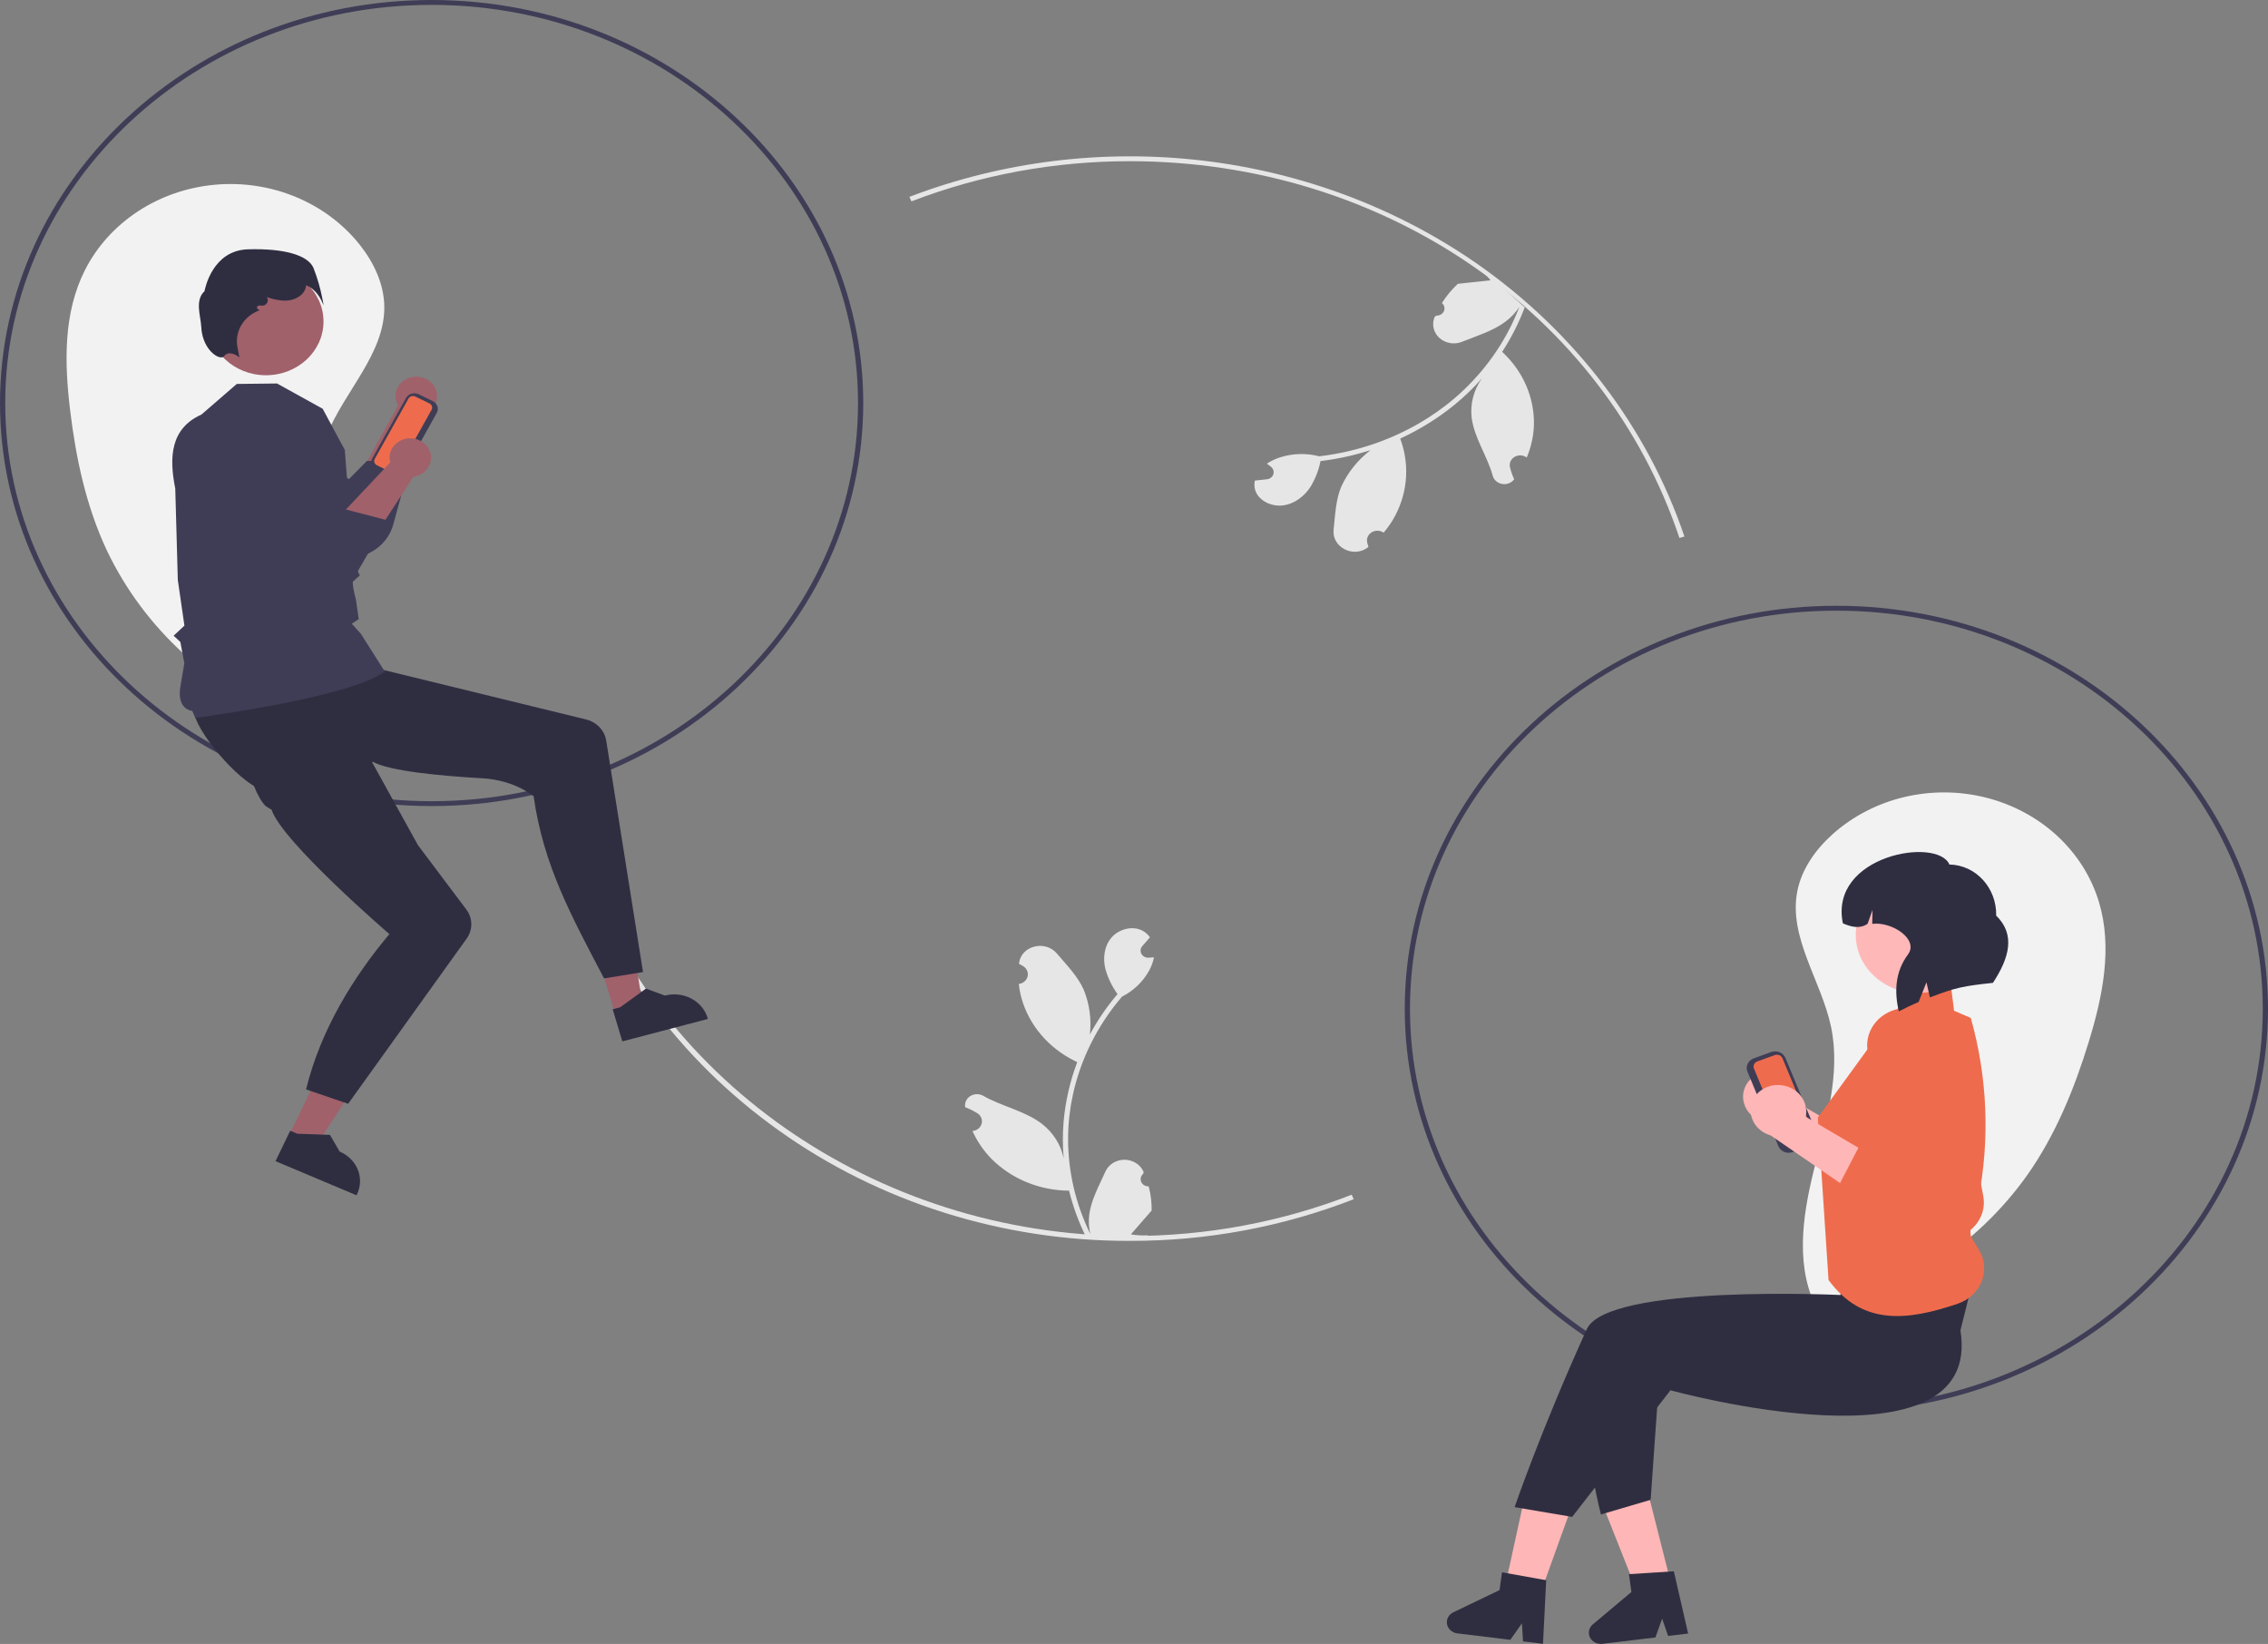 <svg width="545" height="395" viewBox="0 0 545 395" fill="none" xmlns="http://www.w3.org/2000/svg">
<rect x="0" y="0" width="545" height="395" fill="#808080" stroke="none"/>
<g clip-path="url(#clip0_424_10345)">
<path d="M71.101 173.818C50.814 165.862 34.551 150.966 25.642 132.18C20.657 121.539 18.223 109.999 16.838 98.457C15.478 87.132 15.201 75.187 20.42 64.886C23.278 59.247 27.652 54.395 33.116 50.803C38.58 47.211 44.947 45.002 51.597 44.39C58.247 43.779 64.953 44.787 71.062 47.316C77.171 49.844 82.474 53.807 86.454 58.819C89.88 63.132 92.289 68.308 92.351 73.678C92.48 84.941 82.78 93.981 78.524 104.521C74.127 115.413 75.712 127.481 76.459 139.101C77.207 150.72 76.733 163.317 69.182 172.579" fill="#F2F2F2"/>
<path d="M434.947 316.243C456.371 311.557 475.067 299.403 487.207 282.268C494.023 272.551 498.484 261.552 501.912 250.387C505.276 239.433 507.683 227.698 504.376 216.729C502.566 210.724 499.12 205.258 494.375 200.866C489.629 196.473 483.746 193.304 477.298 191.665C470.85 190.027 464.058 189.977 457.583 191.519C451.108 193.061 445.171 196.142 440.351 200.464C436.203 204.183 432.903 208.911 431.883 214.196C429.744 225.282 437.694 235.705 440.007 246.76C442.397 258.185 438.678 269.837 435.865 281.177C433.053 292.518 431.27 305.012 437.061 315.32" fill="#F2F2F2"/>
<path d="M271.557 298.155C241.02 298.246 211.309 288.895 187.06 271.564C163.318 254.627 145.972 231.069 137.54 204.305L138.748 203.978C155.801 258.737 210.414 296.981 271.557 296.981C289.839 297.014 307.944 293.641 324.813 287.06L325.298 288.143C308.275 294.784 290.006 298.188 271.557 298.155Z" fill="#E6E6E6"/>
<path d="M403.568 129.267C385.428 75.118 332.377 38.737 271.557 38.737C253.535 38.706 235.682 41.984 219.013 48.383L218.535 47.298C240.833 38.771 265.112 35.772 289.017 38.592C312.922 41.411 335.64 49.953 354.967 63.388C378.487 79.841 395.902 102.755 404.768 128.917L403.568 129.267Z" fill="#E6E6E6"/>
<path d="M441.28 339.24C384.089 339.24 337.561 295.797 337.561 242.398C337.561 188.999 384.089 145.556 441.28 145.556C498.472 145.556 545 188.999 545 242.398C545 295.797 498.472 339.24 441.28 339.24ZM441.28 146.73C384.782 146.73 338.818 189.647 338.818 242.398C338.818 295.15 384.782 338.066 441.28 338.066C497.778 338.066 543.743 295.15 543.743 242.398C543.743 189.647 497.778 146.73 441.28 146.73Z" fill="#3F3D56"/>
<path d="M103.72 193.684C46.528 193.684 0 150.241 0 96.842C0 43.443 46.528 0 103.72 0C160.911 0 207.439 43.443 207.439 96.842C207.439 150.241 160.911 193.684 103.72 193.684ZM103.72 1.174C47.222 1.174 1.257 44.09 1.257 96.842C1.257 149.593 47.222 192.51 103.72 192.51C160.218 192.51 206.182 149.593 206.182 96.842C206.182 44.09 160.218 1.174 103.72 1.174Z" fill="#3F3D56"/>
<path d="M95.655 97.386L86.496 113.995L95.54 118.836C95.54 118.836 101.744 100.179 101.926 99.471C102.862 99.114 103.659 98.501 104.213 97.711C104.767 96.922 105.051 95.994 105.028 95.051C105.005 94.108 104.675 93.193 104.083 92.428C103.491 91.664 102.665 91.085 101.713 90.768C100.761 90.451 99.728 90.412 98.752 90.656C97.775 90.899 96.901 91.413 96.244 92.13C95.588 92.848 95.18 93.734 95.075 94.673C94.969 95.611 95.172 96.557 95.655 97.386V97.386Z" fill="#A0616A"/>
<path d="M48.651 99.645C52.737 113.779 67.422 122.755 79.617 133.517C81.118 134.009 82.713 134.203 84.3 134.087C85.886 133.97 87.43 133.546 88.83 132.841C90.231 132.136 91.459 131.166 92.436 129.993C93.412 128.82 94.116 127.469 94.502 126.028L98.612 111.01L88.165 110.749L83.842 115.136L69.854 105.829L48.651 99.645Z" fill="#3F3D56"/>
<path d="M425.86 257.445C427.634 257.554 429.292 258.304 430.483 259.537C431.673 260.769 432.301 262.387 432.233 264.045C432.214 264.382 432.165 264.717 432.086 265.046L452.228 276.894L441.092 281.492L423.673 269.536C422.236 269.126 420.984 268.284 420.114 267.14C419.243 265.996 418.803 264.615 418.862 263.213C418.903 262.415 419.112 261.633 419.478 260.911C419.843 260.189 420.357 259.542 420.99 259.005C421.623 258.469 422.364 258.054 423.169 257.784C423.974 257.515 424.828 257.396 425.682 257.435C425.741 257.438 425.801 257.441 425.86 257.445Z" fill="#FFB6B6"/>
<path d="M445.283 271.509L440.291 281.125L460.028 292.984C461.433 293.835 463.047 294.337 464.717 294.441C466.388 294.546 468.059 294.249 469.572 293.581C471.412 292.759 472.916 291.4 473.857 289.71C474.798 288.021 475.126 286.091 474.79 284.212L468.386 250.074C467.956 247.686 466.562 245.541 464.49 244.083C462.419 242.624 459.827 241.962 457.249 242.233C454.713 242.492 452.391 243.681 450.794 245.538C449.196 247.396 448.455 249.77 448.732 252.138C448.743 252.23 448.755 252.323 448.769 252.415C448.818 252.743 448.885 253.068 448.971 253.39L455.963 277.668L445.283 271.509Z" fill="#EE6C4D"/>
<path d="M427.345 275.408L419.913 257.501C419.659 256.888 419.676 256.206 419.961 255.605C420.245 255.004 420.773 254.533 421.429 254.295L425.608 252.782C426.265 252.546 426.995 252.562 427.639 252.827C428.283 253.092 428.787 253.585 429.042 254.198L436.475 272.104C436.729 272.717 436.711 273.399 436.427 274C436.143 274.601 435.615 275.072 434.959 275.31L430.779 276.823C430.123 277.06 429.393 277.044 428.749 276.778C428.105 276.513 427.6 276.02 427.345 275.408Z" fill="#3F3D56"/>
<path d="M422.296 255.031C421.942 255.16 421.658 255.414 421.505 255.738C421.352 256.062 421.342 256.429 421.479 256.759L428.912 274.666C429.049 274.996 429.321 275.261 429.668 275.404C430.015 275.547 430.408 275.556 430.762 275.428L434.942 273.916C435.295 273.788 435.58 273.534 435.733 273.21C435.886 272.886 435.895 272.518 435.759 272.188L428.326 254.282C428.189 253.952 427.917 253.686 427.57 253.543C427.223 253.4 426.829 253.391 426.476 253.519L422.296 255.031Z" fill="#EE6C4D"/>
<path d="M443.88 312.771H472.106V286.417H443.88V312.771Z" fill="#FFB8B8"/>
<path d="M376.942 364.033L366.162 360.646L360.159 388.044L367.464 390.338L376.942 364.033Z" fill="#FFB6B6"/>
<path d="M396.06 358.821L384.991 361.265L395.4 387.486L402.9 385.83L396.06 358.821Z" fill="#FFB6B6"/>
<path d="M471.094 319.656C476.752 354.872 401.413 334.052 401.413 334.052L377.791 364.477L363.962 362.13C363.962 362.13 370.185 343.864 381.298 319.379C386.233 308.505 442.272 311.162 442.272 311.162L443.436 302.636L475.495 302.049L471.094 319.656Z" fill="#2F2E41"/>
<path d="M399.035 326.497L378.517 326.938C381.806 353.353 384.706 363.891 384.706 363.891L396.649 360.369L399.035 326.497Z" fill="#2F2E41"/>
<path d="M454.97 243.591L460.651 236.772L468.756 236.444L469.564 242.857L473.58 244.586C477.59 258.809 478.209 273.68 475.394 288.151C474.856 288.624 474.463 289.223 474.255 289.885C474.047 290.547 474.033 291.25 474.212 291.919L474.473 292.888L474.449 292.924C473.594 294.182 473.304 295.705 473.642 297.161L475.559 300.343C476.247 301.487 476.66 302.758 476.77 304.066C476.879 305.374 476.681 306.689 476.191 307.919C475.701 309.149 474.93 310.264 473.931 311.187C472.932 312.111 471.73 312.82 470.408 313.266C458.62 317.255 447.57 318.741 439.395 307.546L436.824 268.533L454.97 243.591Z" fill="#EE6C4D"/>
<path d="M460.921 238.583C469.197 238.583 475.906 232.319 475.906 224.592C475.906 216.865 469.197 210.601 460.921 210.601C452.645 210.601 445.937 216.865 445.937 224.592C445.937 232.319 452.645 238.583 460.921 238.583Z" fill="#FFB8B8"/>
<path d="M468.444 207.726C474.788 207.84 479.82 213.335 479.683 219.999C484.378 224.574 482.826 230.171 478.903 236.156C471.726 236.934 470.051 237.258 463.757 239.655L462.928 236.037L461.049 240.748C459.449 241.437 457.862 242.192 456.287 243.015C455.155 238.167 455.435 233.454 458.478 229.349C461.181 225.703 454.603 221.373 449.898 221.985L449.967 218.636L448.786 221.965C446.952 223.224 444.923 222.768 442.843 221.859V221.859C439.47 205.49 465.586 201.014 468.444 207.726Z" fill="#2F2E41"/>
<path d="M370.784 394.972L365.981 394.387L365.716 390.048L362.928 394.014L350.19 392.461C349.579 392.386 349.01 392.132 348.565 391.734C348.121 391.336 347.824 390.816 347.719 390.249C347.613 389.683 347.704 389.1 347.979 388.585C348.253 388.07 348.697 387.651 349.244 387.389L360.335 382.07L360.933 377.79L371.549 379.691L370.784 394.972Z" fill="#2F2E41"/>
<path d="M405.656 392.503L400.852 393.08L399.411 388.948L397.799 393.447L385.057 394.978C384.447 395.051 383.827 394.94 383.288 394.661C382.75 394.383 382.321 393.95 382.064 393.428C381.807 392.905 381.736 392.32 381.861 391.757C381.986 391.194 382.3 390.683 382.758 390.298L392.029 382.515L391.439 378.233L402.223 377.544L405.656 392.503Z" fill="#2F2E41"/>
<path d="M427.668 260.719C429.442 260.827 431.1 261.577 432.29 262.81C433.481 264.043 434.109 265.66 434.041 267.319C434.022 267.655 433.972 267.99 433.894 268.32L454.035 280.167L442.9 284.765L425.48 272.81C424.043 272.4 422.792 271.557 421.921 270.413C421.051 269.269 420.611 267.888 420.669 266.486C420.711 265.689 420.92 264.907 421.285 264.185C421.65 263.463 422.164 262.815 422.798 262.279C423.431 261.742 424.171 261.327 424.976 261.058C425.781 260.788 426.635 260.67 427.489 260.708C427.549 260.711 427.608 260.714 427.668 260.719Z" fill="#FFB6B6"/>
<path d="M447.09 274.782L442.099 284.399L461.836 296.257C463.24 297.108 464.854 297.61 466.525 297.715C468.195 297.819 469.867 297.523 471.38 296.854C473.22 296.032 474.724 294.674 475.665 292.984C476.606 291.294 476.933 289.364 476.598 287.486L470.193 253.348C469.763 250.959 468.369 248.815 466.298 247.356C464.226 245.897 461.635 245.235 459.057 245.506C457.801 245.634 456.585 245.992 455.477 246.559C454.369 247.127 453.392 247.892 452.601 248.812C451.81 249.731 451.221 250.788 450.868 251.92C450.514 253.052 450.402 254.238 450.54 255.411C450.551 255.504 450.563 255.596 450.577 255.688C450.625 256.016 450.693 256.342 450.779 256.663L457.77 280.941L447.09 274.782Z" fill="#EE6C4D"/>
<path d="M69.407 272.927L75.739 275.594L89.768 254.062L80.424 250.126L69.407 272.927Z" fill="#A0616A"/>
<path d="M66.205 279L85.674 287.2L85.785 286.971C86.692 285.094 86.763 282.958 85.983 281.033C85.203 279.107 83.636 277.55 81.626 276.703L81.626 276.703L79.287 272.686L71.434 272.41L69.735 271.694L66.205 279Z" fill="#2F2E41"/>
<path d="M147.822 243.645L154.508 241.893L150.45 216.976L140.58 219.563L147.822 243.645Z" fill="#A0616A"/>
<path d="M149.545 250.221L170.108 244.831L170.035 244.588C169.439 242.606 168.024 240.926 166.102 239.918C164.18 238.91 161.907 238.656 159.785 239.212L159.784 239.212L155.228 237.536L149.02 242.034L147.225 242.504L149.545 250.221Z" fill="#2F2E41"/>
<path d="M46.617 170.838C46.788 175.458 57.309 187.92 62.843 189.707C63.783 190.011 64.333 190.178 64.333 190.178L66.259 189.634L89.582 183.046C93.666 185.289 105.849 186.429 115.845 187C123.801 187.452 128.236 191.336 128.236 191.336C130.583 208.003 137.35 220.154 145.153 235.088L154.518 233.567L145.671 177.94C145.48 176.739 144.915 175.617 144.046 174.713C143.178 173.809 142.044 173.163 140.786 172.855L77.143 157.312C77.143 157.312 73.633 156.719 66.23 160.053C54.044 165.543 46.495 167.478 46.617 170.838Z" fill="#2F2E41"/>
<path d="M58.778 169.945C56.643 174.115 59.806 189.706 63.829 193.678L64.897 194.357L65.258 194.532C67.671 202.154 93.569 224.446 93.569 224.446C84.821 234.851 77.025 247.544 73.547 261.766L83.662 265.217L112.134 225.531C112.88 224.491 113.271 223.265 113.257 222.014C113.242 220.763 112.822 219.546 112.052 218.522L100.437 203.073L81.51 168.842C67.985 168.453 60.333 166.912 58.778 169.945Z" fill="#2F2E41"/>
<path d="M46.997 172.655C46.966 172.655 46.225 170.843 46.21 170.839C45.958 170.773 42.545 170.459 43.312 165.183L44.294 159.378L43.336 154.252L41.723 152.746L44.315 150.327L42.727 139.354L42.117 117.384C40.587 109.838 40.986 102.936 48.399 99.612L56.898 92.252L66.568 92.143L77.54 98.216L82.855 108.11L84.917 134.925L86.457 138.279L86.325 138.39C86.315 138.399 85.289 139.265 84.828 139.741C84.605 140.037 85.024 142.247 85.541 144.123L86.204 148.755L84.533 149.87L86.705 152.266L92.628 161.612L92.273 161.53C91.873 161.437 88.149 166.657 47.271 172.461C47.082 172.488 47.076 172.655 46.997 172.655Z" fill="#3F3D56"/>
<path d="M93.805 114.621L90.421 112.972C89.89 112.713 89.491 112.267 89.311 111.734C89.132 111.2 89.186 110.621 89.463 110.125L97.565 95.628C97.842 95.132 98.319 94.76 98.891 94.592C99.463 94.424 100.082 94.475 100.614 94.733L103.998 96.382C104.529 96.641 104.928 97.087 105.107 97.62C105.287 98.154 105.233 98.733 104.956 99.229L96.854 113.726C96.576 114.222 96.099 114.595 95.528 114.762C94.956 114.93 94.336 114.879 93.805 114.621Z" fill="#3F3D56"/>
<path d="M99.805 95.28C99.518 95.141 99.184 95.113 98.876 95.204C98.568 95.294 98.311 95.495 98.162 95.762L90.059 110.259C89.91 110.527 89.881 110.839 89.978 111.126C90.075 111.414 90.29 111.654 90.576 111.794L93.96 113.442C94.246 113.581 94.58 113.609 94.888 113.518C95.196 113.428 95.453 113.227 95.603 112.96L103.705 98.463C103.854 98.195 103.883 97.884 103.787 97.596C103.69 97.308 103.475 97.068 103.189 96.929L99.805 95.28Z" fill="#EE6C4D"/>
<path d="M63.912 90.163C71.548 90.163 77.738 84.383 77.738 77.254C77.738 70.124 71.548 64.344 63.912 64.344C56.275 64.344 50.085 70.124 50.085 77.254C50.085 84.383 56.275 90.163 63.912 90.163Z" fill="#A0616A"/>
<path d="M57.111 85.568C56.505 85.118 55.748 84.881 54.974 84.898C54.734 84.935 54.505 85.019 54.302 85.145C54.099 85.271 53.927 85.435 53.798 85.628C53.726 85.712 53.632 85.779 53.526 85.821C53.419 85.863 53.303 85.88 53.188 85.87C51.713 85.92 48.568 83.365 48.353 78.434C48.251 76.091 46.749 72.125 49.14 69.978C49.3 69.111 51.167 60.153 59.581 59.906C68.196 59.651 73.93 61.266 75.308 64.332C76.265 66.766 76.992 69.273 77.482 71.825L77.771 73.342L77.096 71.936C77.083 71.909 75.852 69.391 73.569 68.552C73.532 68.961 73.42 69.362 73.239 69.737C72.494 71.244 70.616 72.228 68.455 72.243C66.961 72.2 65.489 71.904 64.108 71.371C64.264 71.581 64.352 71.829 64.361 72.085C64.37 72.342 64.299 72.594 64.157 72.814C64.015 73.033 63.808 73.21 63.561 73.322C63.315 73.434 63.038 73.477 62.766 73.446L62.366 73.399C62.24 73.385 62.113 73.412 62.006 73.475C61.899 73.539 61.82 73.636 61.781 73.749C61.743 73.862 61.748 73.984 61.796 74.094C61.844 74.203 61.931 74.294 62.043 74.35L62.395 74.525L61.968 74.718C60.249 75.434 58.833 76.662 57.94 78.209C57.048 79.757 56.73 81.537 57.036 83.271L57.534 85.885L57.111 85.568Z" fill="#2F2E41"/>
<path d="M276.027 285.055C275.649 285.071 275.274 284.978 274.955 284.789C274.635 284.6 274.385 284.324 274.239 283.998C274.093 283.672 274.058 283.312 274.138 282.966C274.219 282.621 274.411 282.307 274.689 282.067L274.815 281.598C274.799 281.56 274.782 281.523 274.765 281.485C274.384 280.645 273.746 279.929 272.93 279.426C272.115 278.924 271.159 278.658 270.181 278.661C269.204 278.664 268.25 278.937 267.439 279.445C266.627 279.953 265.995 280.674 265.62 281.517C264.125 284.88 262.22 288.249 261.752 291.806C261.545 293.378 261.632 294.971 262.009 296.515C258.496 289.36 256.672 281.584 256.66 273.713C256.66 271.738 256.777 269.764 257.012 267.801C257.207 266.192 257.476 264.595 257.821 263.008C259.704 254.402 263.747 246.335 269.617 239.47C272.458 238.023 274.756 235.797 276.201 233.093C276.724 232.121 277.094 231.083 277.299 230.012C276.978 230.051 276.653 230.076 276.332 230.095C276.232 230.1 276.127 230.105 276.027 230.11L275.99 230.112C275.638 230.126 275.288 230.046 274.984 229.88C274.68 229.713 274.433 229.468 274.274 229.174C274.116 228.88 274.051 228.55 274.089 228.223C274.127 227.895 274.265 227.585 274.488 227.329C274.626 227.17 274.764 227.011 274.903 226.853C275.113 226.607 275.329 226.367 275.539 226.122C275.563 226.098 275.586 226.074 275.607 226.048C275.849 225.768 276.09 225.494 276.332 225.214C275.891 224.575 275.298 224.039 274.598 223.649C272.176 222.325 268.834 223.242 267.085 225.288C265.33 227.333 264.999 230.203 265.608 232.759C266.208 234.934 267.199 236.998 268.54 238.862C268.409 239.019 268.272 239.171 268.141 239.328C265.74 242.211 263.647 245.307 261.892 248.571C262.319 244.914 261.81 241.215 260.407 237.778C258.984 234.575 256.319 231.877 253.971 229.108C251.152 225.781 245.37 227.233 244.873 231.45C244.869 231.49 244.864 231.531 244.859 231.572C245.208 231.756 245.549 231.951 245.883 232.157C246.303 232.418 246.628 232.792 246.816 233.23C247.004 233.667 247.046 234.147 246.937 234.607C246.828 235.066 246.572 235.485 246.204 235.807C245.836 236.129 245.372 236.34 244.874 236.412L244.823 236.419C244.947 237.592 245.166 238.755 245.479 239.897C246.386 243.086 247.989 246.065 250.187 248.648C252.385 251.232 255.131 253.363 258.252 254.909C258.457 255.007 258.657 255.105 258.862 255.198C257.099 259.862 255.994 264.721 255.573 269.651C255.334 272.56 255.348 275.482 255.615 278.388L255.599 278.285C254.926 275.053 253.08 272.137 250.371 270.029C246.348 266.943 240.664 265.807 236.323 263.326C235.862 263.05 235.326 262.902 234.778 262.901C234.229 262.9 233.692 263.045 233.23 263.319C232.767 263.594 232.398 263.986 232.166 264.45C231.934 264.913 231.849 265.429 231.921 265.937C231.927 265.973 231.933 266.009 231.939 266.045C232.586 266.291 233.216 266.575 233.825 266.894C234.174 267.078 234.515 267.272 234.849 267.479C235.269 267.74 235.594 268.114 235.782 268.551C235.97 268.989 236.012 269.468 235.903 269.928C235.794 270.388 235.538 270.807 235.17 271.129C234.802 271.451 234.338 271.662 233.84 271.733L233.789 271.741C233.752 271.746 233.72 271.751 233.684 271.756C234.789 274.22 236.341 276.489 238.27 278.462C240.654 280.85 243.536 282.759 246.738 284.071C249.94 285.382 253.395 286.07 256.891 286.09H256.897C257.846 289.941 259.221 293.69 261 297.276H275.66C275.712 297.123 275.759 296.966 275.807 296.814C274.45 296.894 273.088 296.818 271.75 296.589C272.838 295.343 273.926 294.087 275.013 292.841C275.038 292.817 275.06 292.793 275.082 292.767C275.633 292.129 276.19 291.497 276.742 290.859L276.742 290.858C276.772 288.903 276.531 286.953 276.027 285.055L276.027 285.055Z" fill="#E6E6E6"/>
<path d="M346.492 72.817C346.775 73.052 346.974 73.362 347.061 73.706C347.149 74.05 347.121 74.411 346.982 74.74C346.843 75.068 346.599 75.349 346.283 75.544C345.967 75.739 345.595 75.838 345.217 75.829L344.775 76.083C344.759 76.12 344.743 76.158 344.727 76.196C344.372 77.046 344.293 77.975 344.502 78.866C344.71 79.757 345.196 80.571 345.898 81.206C346.601 81.84 347.488 82.266 348.449 82.431C349.41 82.596 350.402 82.493 351.299 82.133C354.885 80.699 358.767 79.527 361.761 77.286C363.084 76.295 364.213 75.097 365.097 73.746C362.265 81.159 357.758 87.916 351.883 93.561C350.407 94.975 348.847 96.312 347.211 97.565C345.869 98.59 344.482 99.559 343.049 100.47C335.267 105.406 326.342 108.549 317.006 109.639C313.889 108.824 310.58 108.921 307.524 109.916C306.422 110.271 305.382 110.773 304.434 111.407C304.693 111.587 304.945 111.782 305.189 111.977C305.264 112.038 305.343 112.103 305.418 112.165L305.447 112.188C305.71 112.407 305.9 112.693 305.993 113.01C306.087 113.328 306.08 113.663 305.974 113.977C305.868 114.291 305.667 114.57 305.395 114.78C305.124 114.99 304.793 115.121 304.442 115.16C304.225 115.183 304.007 115.207 303.789 115.23C303.455 115.269 303.121 115.301 302.787 115.34C302.752 115.34 302.717 115.343 302.683 115.348C302.301 115.391 301.922 115.43 301.54 115.473C301.378 116.218 301.403 116.988 301.612 117.723C302.357 120.25 305.435 121.771 308.218 121.446C311.004 121.125 313.386 119.285 314.86 117.058C316.057 115.11 316.889 112.986 317.323 110.777C317.534 110.75 317.746 110.73 317.957 110.703C321.832 110.203 325.645 109.35 329.341 108.156C326.302 110.497 323.901 113.478 322.337 116.854C320.961 120.074 320.853 123.743 320.464 127.256C319.997 131.476 325.222 134.204 328.73 131.508C328.764 131.482 328.798 131.456 328.832 131.43C328.719 131.071 328.621 130.709 328.536 130.344C328.431 129.883 328.478 129.403 328.67 128.968C328.862 128.532 329.19 128.161 329.612 127.903C330.034 127.644 330.53 127.511 331.035 127.52C331.539 127.53 332.029 127.681 332.439 127.955L332.481 127.983C333.27 127.061 333.982 126.086 334.611 125.064C336.345 122.189 337.425 119.011 337.782 115.729C338.139 112.446 337.766 109.131 336.686 105.989C336.612 105.786 336.543 105.585 336.466 105.385C341.215 103.193 345.638 100.435 349.625 97.178C351.97 95.251 354.144 93.149 356.126 90.894L356.06 90.978C354.126 93.731 353.268 97.023 353.632 100.298C354.207 105.129 357.428 109.647 358.682 114.252C358.806 114.751 359.079 115.206 359.471 115.564C359.863 115.922 360.356 116.168 360.892 116.273C361.429 116.378 361.986 116.338 362.499 116.157C363.012 115.976 363.458 115.661 363.786 115.251C363.809 115.222 363.832 115.192 363.854 115.162C363.575 114.564 363.336 113.951 363.138 113.325C363.025 112.966 362.927 112.604 362.842 112.239C362.737 111.778 362.784 111.299 362.976 110.863C363.168 110.427 363.497 110.056 363.919 109.798C364.34 109.54 364.836 109.406 365.341 109.416C365.845 109.425 366.335 109.576 366.745 109.85L366.787 109.878C366.817 109.898 366.844 109.915 366.874 109.936C367.924 107.45 368.509 104.815 368.602 102.144C368.68 98.88 368.044 95.636 366.731 92.61C365.419 89.584 363.458 86.84 360.97 84.546L360.966 84.543C363.165 81.166 364.982 77.586 366.388 73.858L355.89 64.305C355.739 64.38 355.588 64.462 355.44 64.54C356.472 65.367 357.39 66.309 358.176 67.344C356.466 67.528 354.748 67.719 353.038 67.902C353.003 67.903 352.968 67.906 352.934 67.91C352.062 68.008 351.19 68.098 350.318 68.195L350.318 68.195C348.835 69.576 347.549 71.129 346.492 72.817L346.492 72.817Z" fill="#E6E6E6"/>
<path d="M93.764 111.13L80.545 125.153L88.052 131.906C88.052 131.906 98.94 115.225 99.302 114.579C100.302 114.446 101.236 114.033 101.979 113.393C102.722 112.754 103.24 111.919 103.464 110.998C103.687 110.078 103.607 109.116 103.232 108.24C102.858 107.364 102.207 106.614 101.367 106.09C100.526 105.567 99.535 105.293 98.525 105.307C97.514 105.321 96.532 105.621 95.708 106.167C94.884 106.713 94.257 107.48 93.91 108.366C93.563 109.252 93.512 110.216 93.764 111.13Z" fill="#A0616A"/>
<path d="M47.589 102.622C47.861 117.258 59.76 129.307 68.776 142.519C70.104 143.338 71.6 143.89 73.169 144.138C74.739 144.386 76.346 144.326 77.888 143.961C79.431 143.597 80.875 142.935 82.129 142.02C83.382 141.104 84.417 139.954 85.168 138.644L93.075 125.015L83.012 122.384L77.673 125.655L66.537 113.445L47.589 102.622Z" fill="#3F3D56"/>
</g>
<defs>
<clipPath id="clip0_424_10345">
<rect width="545" height="395" fill="white"/>
</clipPath>
</defs>
</svg>

